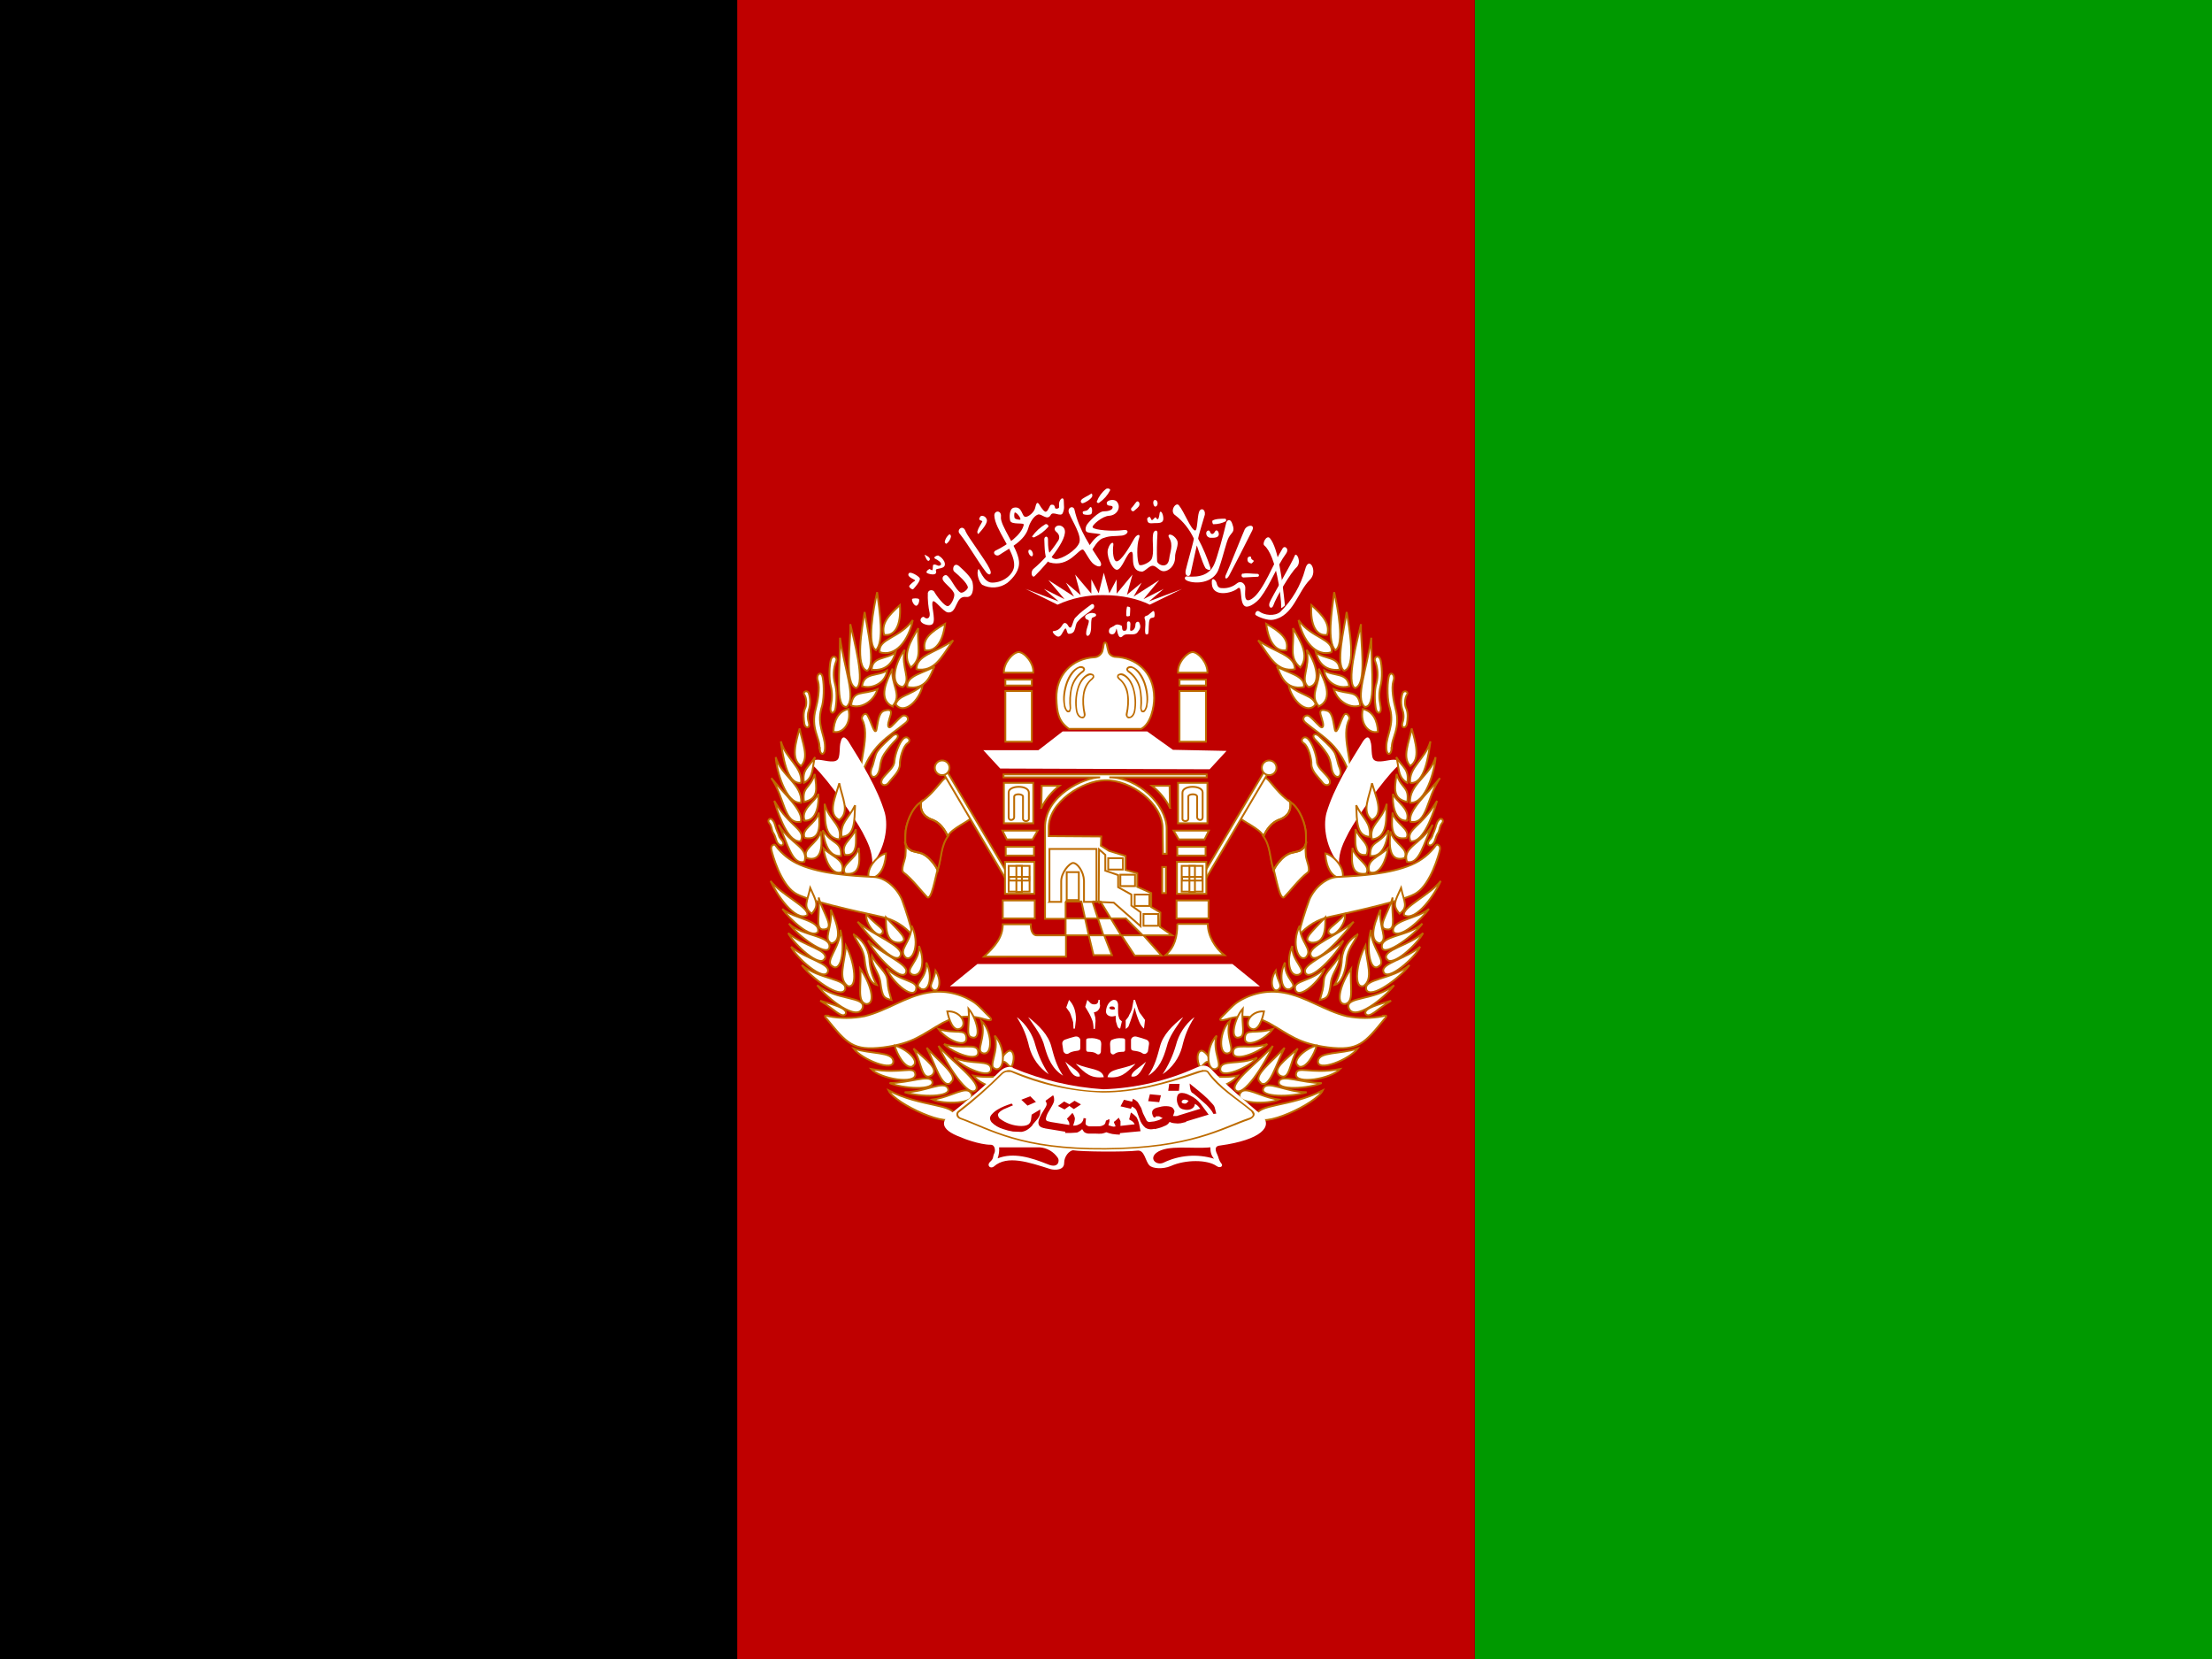 <svg viewBox="0 0 640 480" xmlns="http://www.w3.org/2000/svg" xmlns:xlink="http://www.w3.org/1999/xlink"><defs><path d="M252.8 268.6c1 2.7-8.3 2-11.6.5 5.3 0 10.8-2.4 11.6-.5Z" id="t"/><path d="M225.4 231.1c2.7-.6 2-4.5-.2-9.2 .5 5.1-2.3 8 .2 9.2Zm-1 7.7c-1 3-8.8-4-10-6.8 4 3.4 10.7 4.5 10 6.8Z" id="G"/><path d="M257.5 183.3v0c0 1.1-.9 2-2 2 -1.11 0-2-.9-2-2v0c0-1.11.89-2 2-2 1.1 0 2 .89 2 2Zm15.2-24h7.2v1.6h-7.2Zm0 3.1h7.2v13.8h-7.2Zm-.4-5h8c.2-2.7-2.5-5.6-4-5.6 -1.6.1-4.1 3-4 5.6Z" id="e"/><path d="M239 228.5c1.3-1.3-1.1-1.9-4.1-5.3 -.5 2.3 2.8 6.5 4.2 5.3Zm14 15.2c1.6 1 2.6-2.3.7-5.2 -.5 3.2-2.1 4-.7 5.2Zm-34.2-20.3c-3.3 2-8.6-6-10-9.3 2.9 3.8 10.6 7.2 10 9.3Z" id="C"/><path d="M257 201.9v0c-.4-.95-.94-1.83-1.6-2.6h0c-.64-.8-1.47-1.41-2.4-1.8h-.001c-.93-.28-1.76-.8-2.4-1.5v0c-.39-.43-.66-.95-.8-1.5v0c-.12-.67-.12-1.34 0-2l-.3.3c-2.3 1.6-4 5.9-4 8.7v-.001c-.04.76-.04 1.53 0 2.3 .2.5.3 1 .6 1.3l1.1.8 2.7.7v0c1.01.45 1.9 1.13 2.6 2v0c.72.77 1.33 1.64 1.8 2.6l.2-.8c.8-2.7.7-5.9 2.6-8.5Z" id="b"/><path d="M235.5 213.4c4 0 4.7-5.3 4.7-6.8 -2 .4-5.4 3.7-4.7 6.8Zm34.5 51.9c2.8.6 2.7-6.2-.2-9.1 1.3 4.4-2 8.4.1 9Zm-1.2-.1c.2 3.2-8-.4-10-3 4.8 2.1 9.8.4 10 3Zm-3.5-4.6c.3 3.1-7 .3-9.3-2.1 4.9 1.6 9-.5 9.3 2Zm1.3.4c2.9.7 2.4-6.4-.4-8.8 1.4 4.7-1.8 8.1.4 8.8Zm-3-4.3c2.9.7 1.2-5.4-.9-7.8 .4 4.4-1 7.5 1 7.8Zm-1.5 0c.3 3.2-5.4.8-7.6-2.3 4.8 1.5 7.3-.3 7.6 2.3Zm-1.5-2.5c1.8-1.3-.1-4.8-3.7-4.6 .4 2.1 1.6 5.9 3.7 4.6Zm14 14.7c.1 3.2-8 1.6-10.6-1.8 5.2 1 10.3-.8 10.5 1.8Zm-32.4-5.8c.3 3.2-8.6-.4-10.8-3.4 4.7 1.6 10.5.8 10.8 3.4Zm5.4 1.3c1.9-1.3-1.9-4.7-5-5.5 .4 2.1 3 6.8 5 5.6Zm.6 2.3c.2 2.9-9.5 1.3-12-1.4 8.3 1.5 11.7-1.1 12 1.4Z" id="s"/><path d="M272.3 187.4h8v11h-8Zm.5 17.4h7.7v2.4h-7.7Zm-.2 4.1h8v8.7h-8Zm-.6 10.5h8.7v4.9H272Zm1.1-16.6h7l1.4-2.4h-9.6l1.2 2.4Zm9.4-8.6l.1-6h4.8v0c-2.07 1.6-3.74 3.65-4.9 6Z" id="h"/><path d="M220.6 183c-1.2-1.4-.9-1.8 1-1.9 1.4 0 4.2 1 5.3.1 1-.7.5-3.7 1-5 .2-.9.7-2 2-.2 3.6 5.8 8 12.8 10 19.6 1 3.8 0 9.8-3.4 13.8 0-3.4-1.2-5.7-2.7-8.6 -2-3.7-9.1-14-13.2-17.9Z" id="r"/><path d="M242 166.6c-4.2-2-1.5-7.2 0-10.3 -.6 4.1 2.8 7.2 0 10.2Z" id="p"/><path d="M245.5 234.9c2 1.4 4.1-3.7 1.7-8.6 -.1 4.7-3.8 6.3-1.7 8.6Z" id="w"/><path d="M295.2 157.7c-1.5.7-2.5 2.3-3 4.2l-.001-.001c-.54 1.92-.64 3.93-.3 5.9 .2 1.3 1 2 1.6 2 .3.1.6 0 .8-.3 .2-.3.3-.6.2-1 -.4-1.6-.5-3.4-.3-5.1 .3-1.7 1-3.2 2.2-4.1 .3-.3.5-.5.5-.8v0c.01-.22-.06-.44-.2-.6 -.4-.3-1-.4-1.5-.2Zm.2.5c.4-.2.8-.1 1 0l.1.3 -.3.4v0c-1.36 1.08-2.23 2.67-2.4 4.4 -.3 1.8-.1 3.7.2 5.2 .1.4 0 .6 0 .8l-.5.1c-.3 0-1-.5-1.2-1.7 -.3-1.7-.2-3.9.3-5.7 .5-1.8 1.5-3.3 2.8-3.8Z" id="g"/><path d="M229 212c-1.2-2.4 3-3.7 3.8-6.9 .5 4.6.1 7.6-3.8 7Zm-11.9-29.2c2.3-2.4.3-6.4-.4-10.2 -1 3.6-2.5 8.4.4 10.2Zm0 4.6c-4 .5-5-7.7-5.5-11.3 1.4 4.9 6 7 5.5 11.4Zm.8 0c2.8-1.5 2.2-4.7 3-7 -1.8 2.9-3.6 3.3-3 7Z" id="M"/><path d="M218.1 202.4c-1.2-2.5 3-3.7 3.8-6.9 .5 4.6.1 7.6-3.8 6.9Zm-7.1-3.6c2.5 5.1 3.6 11 7 10.1 1.3-4-3.8-4.8-7-10.1Z" id="Q"/><path d="M247 156c-2.6-3.2 0-7.3 2-10.7 -.4 5.1 1.3 8-2 10.7Zm-1 5.3c-.4-3.2 5-3.9 7.4-5.6 -.9 1.8-2 6.7-7.5 5.6Z" id="n"/><path d="M289 263.3c1 1.8 2 4.5 4 4 0-1.3-2.1-2.3-4-4Zm3 .6c3.7 1.6 7 1.2 7.5 3.6 -3.6.4-5-1-7.6-3.6Zm-16.1-12.7l0 0c2.48 1.93 4.24 4.64 5 7.7v0c.8 2.76 2.01 5.39 3.6 7.8v0c-2.61-1.75-4.49-4.38-5.3-7.4 -.7-3-1.6-5.3-3.3-8Zm3.1 0c2.8 2.2 5.4 4.8 6.2 7.9 .8 2.9 1.3 5.1 3.2 8 -3-1.9-4.1-4.7-5-7.8 -.7-3-2.5-5.2-4.4-8Zm9.2 7.3h-.001c-.09-.52.21-1.02.7-1.2v0c.85-.31 1.72-.57 2.6-.8 1-.3 1.6.4 1.6.9v2c0 .7-.2.8-.7.9 -.7.1-1.7.2-2.4.7 -.6.4-1.2.1-1.5-.5l-.3-2Zm10.6 0c0-.6-.2-1.1-.6-1.2v0c-.76-.32-1.58-.46-2.4-.4 -1 0-1.1.2-1.1.6v2.1c0 .8 0 .8.4 1 .7 0 1.8 0 2.5.6 .5.3 1 0 1.1-.6l.1-2.1Z" id="S"/><path d="M255.6 184.5l1-.6 17.7 29.9 -1 .6 -17.7-30Z" id="d"/><path d="M229.1 243.6c-1.1 3-9.3-3.2-11.8-6.6 4.9 4 12.4 3.6 11.8 6.6Z" id="H"/><path d="M273.6 196.7c0 1.3 1.5.8 1.5.1v-5.6c0-1 2.4-.8 2.4-.1v6c0 1 1.7.9 1.6 0v-7c0-2.2-5.5-2.1-5.5-.1v6.7Zm0 13.3h5.7v7h-5.7Z" id="i"/><path d="M245.7 239c-1.2 3-8.7-5-10.4-8.7 3.7 3.7 11.2 6.5 10.4 8.6Z" id="A"/><path d="M223.5 235.3c-1.3 2.5-8.2-3.8-9.9-7 4.3 3.6 11 4.5 10 7ZM220 223c2.1-2.3 1.2-3.4-.4-7 -.8 3.7-2.1 5.2.4 7Zm2.9 4.3c4 .2 0-4.6-1-8.7 .4 4.6-1 8.3 1 8.7Z" id="F"/><path d="M217 198c-4.6.8-4.3-6.6-8-11.9 3.2 4 9 9 8 11.9Zm1-.3c3.6.2 4-5.1 3.8-7.3 -.9 2.2-5 4.2-3.7 7.4Z" id="O"/><path d="M257.3 186.5c-1.2-2-2.7 2.8-7.8 6.3 -2.3 1.6-4 5.9-4 8.7 0 2 .2 3.9 0 5.8 -.1 1.1-1.4 3.8-.5 4.5 2.2 1.6 5.1 5.4 6.4 6.7 1.2 1 2.2-5.3 3-8 1-3 .6-6.7 3.2-9.4 1.8-2 6.4-3.8 6-4.6l-6.3-10Z" id="a"/><path d="M229.5 166.7c-3.2.3-1.8-9.6-1.8-18.8 1.2 8.6 4.5 16.5 1.8 18.8Z" id="l"/><path d="M249.5 243.4c2.6 1.3 3.5-3.6 1.7-7.1 .2 4.5-3.7 5.9-1.7 7Z" id="y"/><path d="M224.8 232.2c-.6 2.8-9-3.5-11-6.5 3.6 3.5 11.6 3.2 11 6.5Z" id="E"/><path d="M228 207.3c-3 .3-4.4-2.6-5-7 2.7 4.1 5.1 2.8 5 7Zm1-.3c3.7.5 3-3.8 3-7 -1.2 3-4.2 4-3 7Z" id="K"/><path d="M218.7 208c-1.5-2.8 2.7-3.7 3.8-7.4 .5 4.8 0 8.3-3.8 7.3Zm7.2-34.5c2.4.6 5-2.1 4.1-6.2 -2.8.6-4 3.2-4.1 6.2Zm-7.9-2.1c.2 1.2 1.7 1.3 1.2-.4v0c-.38-1.11-.38-2.3 0-3.4l0-.001c.48-1.5.48-3.11-.001-4.6 -.4-1-1.8-.4-1.2.4 .6.9.7 2.8.2 3.7 -.6 1.3-.4 3-.2 4.3Zm22.9 16c-1 1.3-2.9.4-1.4-1.5 1.2-1.5 3-2.8 3-4.4 .2-2 1.3-5 2.4-6.1 1.1-1.1 2.4.4 1.2 1.2 -1.3.8-2.2 4.4-2.1 5.8 -.1 2-2 3.5-3.1 5Zm-3-2.3c-1 1.4-2.4.5-1.6-1.7 .7-1.5.8-3.5 1.6-4.6 1.2-1.7 3-3.1 4.1-4.2 1.2-1 2 0 1 1h0c-1.23 1.22-2.34 2.56-3.3 4 -1.4 2.2-.8 4-1.8 5.5Zm-15.7-7.2c-.1 2 1.5 2.4 1.4-.4 0-3-2.2-5.8-1-10.3 .8-2.2.8-6.3.4-8.4 -.4-2.2-2-.8-1.3.9 .6 2-.1 5.6-.6 7.5 -1.5 5.4 1.2 8 1 10.7Zm4.3-11c-.2 1.9-1.8 2-1.3-.5 .4-2 .4-3.6 0-5.3 -.6-2.1-.4-5.7 0-7.2 .5-1.6 2-.7 1.4.5h0c-.7 1.89-.81 3.94-.3 5.9 .6 2 .5 4.8.2 6.7ZM210.9 204c.8.9 2 .3 1-1 -1-1-.7-1.2-1.3-2.4 -.6-1.4-.5-2.1-1.2-3 -.7-1-1.6 0-1 .7 .8 1 .6 1.6 1 2.5 1 1.5.7 2.3 1.5 3.2Zm20.4 24.6v0c2.48 1.37 4.12 3.87 4.4 6.7v0c.1 2.49.78 4.92 2 7.1 -2-.5-3-3.7-3.3-6.8 -.3-3.2-2-4.5-3-7Zm5.1 5.9c1.7 3.1 4 4.3 4.2 6.6 .2 2.7.4 2.8 1.1 5.4 -2-.5-2.5-.7-3-4.7 -.3-2.8-2.6-4.7-2.3-7.3Z" id="R"/><path d="M223.2 205.2c.3 2.8 2.1 7.6 5 6.5 1.1-3.4-2.6-4.1-5-6.5Z" id="L"/><path d="M247.4 239.6c2.7.8 3.5-4 1.8-7.8 .3 4.1-4.3 6.6-1.8 7.8Z" id="x"/><path d="M221.7 228c-1.9 2-7.7-3.5-9.7-6.3 3 2.7 10.5 3 9.7 6.3Z" id="D"/><path d="M229.8 242.7c2.8.8 2-6.3-.5-11 -.3 4.7-2.3 9 .5 11Zm5 4.9c3 .1 1-6.1-1.6-9.6 .4 4.5-1 9 1.6 9.6Zm-5.5 2.6c-1 1.6-3.2-1.3-7-3.5 3.4 1 7.4 2 7 3.5Zm-1.8-52.7c3-2.2.7-6.2 0-10 -1 3.6-3.4 8.4 0 10Zm0 5.3c-4.5-.5-3.8-6.1-4-9.7 1.4 4.9 5 5.7 4 9.8Zm.6-.7c3.7-.2 3.5-4.4 3.7-8.6 -1.9 3.9-4 4.5-3.7 8.6Z" id="J"/><path d="M249.8 192.4c-.5 3.3 1.4 4.5 3.2 5.1 1.8.7 3.3 2.6 4 4.4m-11.7 1.5c.8 3 2.8 2.6 4.6 3.2 1.8.7 3.7 3 4.5 4.8" id="c"/><path d="M217 192.8c-4.1.3-6.6-8.8-6.8-12.4 1.3 4.9 7.4 7.5 6.9 12.4Zm.9-.2c4-.9 3.5-3.5 2.9-7.6 -1.3 4.2-3.5 3.3-2.9 7.6Z" id="N"/><path d="M209.8 192.3c1.7 5.7 4.2 11.4 7.2 11 1.5-3.3-2.9-3.7-7.2-11Z" id="P"/><path d="M277.2 213h2v1h-2Zm-3.5 0h2v1h-2Zm2-3h1.5v3h-1.5Zm0 4h1.5v3.1h-1.5ZM244 139c.4 5.5-1.4 8.6-4.3 8.1 -.8-3 1-5.1 4.3-8.1Zm-6.5 12.3c-2.6-1.3-.7-11.5.3-15.8 .7 5.5 2 13.3-.3 15.8Z" id="j"/><path d="M242.8 166c2.2 3 6.5-.8 7.4-5.2 -3.7 3.1-6.5 2.6-7.4 5.3Zm-9.6 20.3c-.4-4.3 2.8-12 .5-16.2 -.3-.6.7-2.1 1.4-1.2 1 1.5 2 5.7 2.5 4.1 .4-1.7.5-4.6 2-5.2 1-.3 2.3-.6 1.9 1 -.4 1.4-1.2 3.4-.3 3.5 .5 0 2-2 3.3-3 1-.8 2.6.6 1 1.8 -4.8 4-9.5 5.9-12.3 15.2Zm-8.7 64.5c-.6 0-1.3-.3-.6.6 5.7 7 7.3 9 15.6 8 8.3-1.1 10.3-3.4 16.2-6.7v-.001c3.45-1.82 7.48-2.18 11.2-1 1.6.5 2.6.5 1.4-.7 -1.2-1.1-2.5-2.7-4-3.8v0c-3.74-2.5-8.28-3.47-12.7-2.7 -6 1-11.1 4.9-17.2 6.4v0c-3.27.65-6.64.65-9.9 0Zm47.8 12.5c1 .2 1.7 2.2 2.3.9 .8-2.3.2-4-.8-3.9 -1.2.3-3.1 3-1.5 3Z" id="q"/><path d="M233.9 248.5c-1.3 4.3-9.9-2.6-12.4-6 5.4 4.2 13 3 12.4 6Zm-8-11c2.3 1.1 3.2-5.4 1.9-10.1 0 5-4.7 8.8-2 10Z" id="I"/><path d="M257.1 270.6c1 2.4-7.6 2.4-11.8 1 5.6 0 10.8-3.4 11.8-1Zm6.3 1.3c1.6 2.9-7.6 3.1-10.5 1.7 5.2-.7 9.2-4 10.5-1.7Zm-10.7-4.9c-2.9 1.8-2.7-3.6-5-7.3 3.6 3.3 7 5.6 5 7.3Z" id="u"/><path d="M244.2 234.3c-1.2 3.5-9.3-5.8-11.7-9.1 4 3.6 12.6 6.6 11.7 9.1Zm-.3-3.4c3-.6-.1-3-3.7-6.9 -.1 4.1.5 7 3.7 6.9Z" id="B"/><path d="M244.8 161.3c-3.7-.4-2.2-6.7.5-10.1 -1.1 4.8 2 8.1-.5 10.1Z" id="o"/><path d="M238.4 151.8c4.4 1.5 8-3.2 9.1-8.7 -3.6 5-9.5 5-9 8.7Zm-3.3 5.1c-3.4-.9-1.4-11.7-.7-16 .7 4.5 3.1 14.5.7 16Zm1.2-.3c.2-3.7 3.9-2.7 6.5-4.7 -.5 2-2 5.2-6.5 4.7Zm-4.2 5c-3.4-1-1.4-12.6-1.6-17.4 1 4.2 4.2 16.3 1.6 17.4Zm1.6-.5c2.8.9 6.5-1 6.8-4.3 -2.5 1.7-6.3.4-6.8 4.3Z" id="k"/><path d="M257.9 269c-2.4 2.1-4.4-5.3-6.6-9.5 3.6 4 8.8 7.7 6.6 9.4Zm6.8 2c-2 2.4-8-7-10.2-12 3.3 3.9 11.8 10 10.2 12Zm-5.8 7.2c-1 3.6-16.2-3.4-18-7.1 8.8 4.6 18.2 3.6 18 7Zm-48.7-73.8c-.4-.5-1.4 0-1.2 1.1 .3 1.5 2.5 9.2 6.3 11.8 2.7 2 17 5.1 23.4 6.5 3.6.7 6.5 2.5 8.9 5.3v0c-.83-3.32-1.83-6.6-3-9.8 -1.2-3-4.4-6.2-7.8-6.3 -6.1-.3-14.1-.8-20-3.3v0c-2.68-1.13-4.99-2.96-6.7-5.3Z" id="v"/><path d="M230.7 166.3c2.2 1 6.1-.7 7.2-4.4 -4 1.7-6.6 0-7.2 4.4Zm25.6-22.2c-.6 4.9-2.6 7.7-5.5 7.2 -.8-3 1.6-5 5.5-7.2Zm-7.8 12.4c4.9.7 6.6-3 10-7.9 -4.7 3.4-10.2 4-10 8Z" id="m"/><path d="M248.4 243.7c-1 3-7-2.7-8-5.8 3.7 3.7 8.7 3.2 8 5.7Z" id="z"/><path d="M292.6 155.8c-1.5.6-2.7 2.3-3.4 4.3 -.7 2-1 4.3-.6 6.1 0 .7.3 1.1.5 1.5 .2.3.4.5.6.5 .3 0 .6 0 .7-.3l.2-.8c-.1-2-.1-3.8.3-5.4h-.001c.44-1.78 1.5-3.34 3-4.4 .3-.2.4-.5.5-.7h0c-.01-.27-.12-.52-.3-.7 -.4-.3-1-.4-1.5-.1Zm.2.4c.4-.2.8 0 1 .1l.1.2c0 .1 0 .2-.3.4v0c-1.54 1.12-2.64 2.75-3.1 4.6h0c-.42 1.83-.52 3.72-.3 5.6v0c0 .21-.08.42-.2.6 0 0 0 .1-.2 0 0 0-.2 0-.4-.3v-.001c-.2-.38-.34-.79-.4-1.2 -.3-1.8 0-4 .7-6 .7-1.8 1.8-3.4 3-4Z" id="f"/></defs><g fill-rule="evenodd"><path d="M0 0h640v480H0Z"/><path fill="#090" d="M426.7 0H640v480H426.7Z"/><path fill="#BF0000" d="M213.3 0h213.4v480H213.3Z"/></g><g transform="translate(1 27.3) scale(1.063)"><path fill="#FFF" fill-rule="evenodd" stroke="#BD6B00" stroke-width=".5" d="M319.5 225.8h8.3c0 3.2 2 6.6 4.5 8.5h-16c2.5-2.2 3.2-5 3.2-8.5Z"/><g fill="#FFF" fill-rule="evenodd"><path d="M266.7 178.5l4.6 5 57 .2 4.6-5 -14.6-.3 -7-5h-23l-6.6 5.1h-15Z"/><path fill="#FFF" fill-rule="evenodd" stroke="#BD6B00" stroke-width=".5" d="M290 172.7h19.7c2.6-1.4 3.5-5.9 3.5-8.4 0-7.4-5.3-11-10.5-11.2 -.8 0-1.7-.6-1.9-1.3 -.5-1.6-.4-2.7-1-2.6 -.4 0-.3 1-.7 2.4 -.3.8-1.1 1.5-2 1.6 -6.4.3-10.6 5-10.5 11.1 .1 4 .6 6.4 3.4 8.4Z"/><path d="M257.7 242.8H342l-7.5-6.1h-69.4l-7.5 6.1Z"/><g stroke-width=".5" fill-rule="evenodd" stroke="#BD6B00" fill="#FFF"><path d="M296.4 219.7l1.5 4.6h3.5l-2.8-4.6h-2.2Zm-2 4.6l1 4.6h4l-1.5-4.6h-3.5Zm7 0l2.8 4.6h5.9l-4.6-4.6h-4.1Zm-34.5 10.4c3.1-2.9 5.1-5.3 5.1-8.8h7.6c0 2 .7 3.1 1.8 3h7.7v-4.5h-5.6v-24.7c-.2-8.8 10.6-13.8 15-13.8h-26.3v-.8h55.3v.8H301c7.9 0 15.5 7.5 15.6 13.8v7h-1l-.1-6.9c0-6.9-8.7-13.3-15.7-13.1 -6 .1-15.4 5.9-15.3 13v2.2l14.3.1 -.1 2.5 2.2 1.4 4.5 1.4v3.8l3.2.9v3.7l3.8 1.7v3.8l2.5 1.5 -.1 3.9 3.3 2.3h-7.8l4.9 5.5h-7.3l-3.6-5.5h-4.7l2.1 5.4h-5l-1.3-5.4h-6.2v5.8H267Zm22.2-15v4.6h5.3l-1-4.6H289Z"/><g fill="none"><path d="M289.4 211.7h3.3v7.6h-3.3Z"/><path d="M284.7 219.8h3.2v-5.6c0-2.4 2.2-4.9 3.2-5 1.2 0 2.9 2.3 3 4.8v5.8h3.4v-14.4h-12.8v14.4Zm25.6 3.3h4v3.2h-4Zm-2.4-5.3h4v3.1h-4Zm-3.9-5.4h4v3.1h-4Zm-3.3-4.5h4v3.1h-4Z"/><path d="M298 219.8l4.2.2 7.3 6.4v-3.8l-2.5-1.8v-3l-3.6-2v-3.3l-3.5-1.2V207l-1.7-1.5 -.1 14.4Z"/></g><path d="M315.4 210.3h1v7.1h-1Z"/><use xlink:href="#a"/><use fill="#BF0000" xlink:href="#b"/><use fill="none" xlink:href="#c"/><use xlink:href="#d"/><use xlink:href="#e"/></g><g fill="#BD6B00"><use xlink:href="#f"/><use xlink:href="#g"/></g><g stroke-width=".5" fill-rule="evenodd" stroke="#BD6B00" fill="#FFF"><use xlink:href="#h"/><use fill="none" xlink:href="#i"/><use xlink:href="#j"/><use xlink:href="#k"/><use xlink:href="#l"/><use xlink:href="#m"/><use xlink:href="#n"/><use xlink:href="#o"/><use xlink:href="#p"/><use xlink:href="#q"/></g><use xlink:href="#r"/><g stroke-width=".5" fill-rule="evenodd" stroke="#BD6B00" fill="#FFF"><use xlink:href="#s"/><use xlink:href="#t"/><use xlink:href="#u"/><use xlink:href="#v"/><use xlink:href="#w"/><use xlink:href="#x"/><use xlink:href="#y"/><use xlink:href="#z"/><use xlink:href="#A"/><use xlink:href="#B"/><use xlink:href="#C"/><use xlink:href="#D"/><use xlink:href="#E"/><use xlink:href="#F"/><use xlink:href="#G"/><use xlink:href="#H"/><use xlink:href="#I"/><use xlink:href="#J"/><use xlink:href="#K"/><use xlink:href="#L"/><use xlink:href="#M"/><use xlink:href="#N"/><use xlink:href="#O"/><use xlink:href="#P"/><use xlink:href="#Q"/><use xlink:href="#R"/></g><use xlink:href="#S"/></g><g transform="matrix(-1 0 0 1 600 0)"><g stroke-width=".5" fill-rule="evenodd" stroke="#BD6B00" fill="#FFF"><use xlink:href="#a"/><use fill="#BF0000" xlink:href="#b"/><use fill="none" xlink:href="#c"/><use xlink:href="#d"/><use xlink:href="#e"/></g><g fill="#BD6B00" fill-rule="evenodd"><use xlink:href="#f"/><use xlink:href="#g"/><g stroke-width=".5" fill-rule="evenodd" stroke="#BD6B00" fill="#FFF"><use xlink:href="#h"/><use fill="none" xlink:href="#i"/><use xlink:href="#j"/><use xlink:href="#k"/><use xlink:href="#l"/><use xlink:href="#m"/><use xlink:href="#n"/><use xlink:href="#o"/><use xlink:href="#p"/><use xlink:href="#q"/></g><g fill="#FFF"><use xlink:href="#r"/><g stroke-width=".5" fill-rule="evenodd" stroke="#BD6B00" fill="#FFF"><use xlink:href="#s"/><use xlink:href="#t"/><use xlink:href="#u"/><use xlink:href="#v"/><use xlink:href="#w"/><use xlink:href="#x"/><use xlink:href="#y"/><use xlink:href="#z"/><use xlink:href="#A"/><use xlink:href="#B"/><use xlink:href="#C"/><use xlink:href="#D"/><use xlink:href="#E"/><use xlink:href="#F"/><use xlink:href="#G"/><use xlink:href="#H"/><use xlink:href="#I"/><use xlink:href="#J"/><use xlink:href="#K"/><use xlink:href="#L"/><use xlink:href="#M"/><use xlink:href="#N"/><use xlink:href="#O"/><use xlink:href="#P"/><use xlink:href="#Q"/><use xlink:href="#R"/></g><use xlink:href="#S"/></g></g></g><g fill="#FFF" fill-rule="evenodd"><path d="M328.5 286.6c0 1.2.2 2.2 1 3.1v0c-4.58-1.39-9.51-.99-13.8 1.1 -1.8.8-4-1-1.9-2.7 3-2.3 9.7-1 14.7-1.5Zm-57.5 0v0c.08 1.01-.05 2.04-.4 3 4.4-1.7 9.1-.2 13.6 1.6 3 1.3 3.3-1 2.8-1.7v0c-1.13-1.7-2.98-2.77-5-2.9h-11Zm3.8-21.7c-1.3-.5-2.7 0-4 1.4 -4.3 4.2-9.4 8.3-13.5 11.6 -1.5 1.3-3 3.7 3.4 6 .3.2 5 2 8 2 1.3 0 1.3 1.8 1 2.3 -.5 1-.1 1.4-1.1 2.3 -1.1 1 0 2.1 1 1.3 3.6-3.2 9.6-1.1 15.3.7 1.4.4 3.8.3 3.8-1.6 0-2 1.5-3.4 2.4-3.5 2.4.4 14 .5 17.5.1 2-.3 2.2 2.9 3.3 4 .8.9 3.7 1.1 5.8.2 4-1.8 10-1.8 12.5 0 1 .7 1.9 0 1.3-.7 -.8-1-.7-1.6-1.1-2.4 -1-2-.2-2.4.8-2.5 11-1.5 14.6-5.2 11.2-8.3 -4.4-3.8-9.2-7.7-13.4-12.2 -1.2-1.2-2-1.7-4.3-.7v0c-7.97 3.61-16.57 5.61-25.3 5.9v0c-8.47-.55-16.79-2.51-24.6-5.8Z"/><path fill="#BD6B00" d="M326.6 265.5l-1.6.4c-9 3.2-17.2 5.4-25.7 5.4 -8.3 0-17-2.4-24.9-5.6v0c-.49-.17-1.02-.17-1.5 0 -.5.1-1 .4-1.3.7v0c-3.7 3.69-7.64 7.13-11.8 10.3 -.7.5-.6 1.8.5 2.2 8.3 3 16.4 8.5 39.6 8.3 23.5-.2 31.8-5.6 39.2-8.1 .5-.2 1-.5 1.3-1v0c.14-.25.18-.54.1-.8v0c-.13-.32-.34-.59-.6-.8 -4.3-3.5-8.8-6.3-11.8-10.4 -.3-.5-.9-.6-1.5-.5Zm0 .5c.5 0 1 0 1.1.3 3 4.3 7.7 7 11.9 10.5l.4.7v0c.05.12.05.27 0 .4 -.1.3-.6.6-1 .7 -7.6 2.6-15.7 8-39 8.2 -23.2.2-31.2-5.3-39.5-8.3 -.8-.4-.7-1.2-.4-1.4 4.2-3.2 8.2-6.8 11.8-10.4v0c.3-.3.68-.5 1.1-.6h1.2 0c7.9 3.43 16.38 5.33 25 5.6 8.7 0 17-2.2 26-5.3v0c.48-.2.98-.33 1.5-.4Z"/><path d="M269.7 114.6c0-1.4 2-1.5 1.8.4 -.3 2.3 4.5 8.3 4.9 12 .3 2.5-1.5 4.6-3.2 6h-.001c-2 1.41-4.62 1.6-6.8.5 -.9-.8-1.7-3.3-1-4.3 .2-.3 1.3 3.7 3.7 3.7 3.3 0 6-2.5 6-4.7 .2-3.8-5.3-9.8-5.4-13.6Zm9.5 9.4c.6-.4 1.4 1.3.8 1.7 -.5.3-1.5-1.3-.8-1.8Zm1.5-3.5c-.3.2-.8 0-.7-.2v0c.96-1.34 2.18-2.46 3.6-3.3 .4-.2 1 .4.8.7v0c-1.03 1.18-2.29 2.14-3.7 2.8Zm12.6-10c.3-.6 2.1-1.3 2.6-1.7 .4-.5.6.4.4.7 -.3.7-1.9 1.7-2.6 1.8 -.3 0-.6-.4-.4-.7Zm4.3.3v-.001c.52-1.33 1.38-2.51 2.5-3.4 .5-.3 1.3 0 1.1.4v0c-.68 1.32-1.68 2.45-2.9 3.3 -.3.3-.8 0-.7-.3Zm-3.7 2.7c-.3.2-.1.7.1.8 .6.2 1.5.2 2 0 .6-.4.3-2.9-.5-1.6 -.6.8-1 .6-1.6.8Zm-7.3 5.6c-1.3-1 .4-2.4 1.7-1.4 2.7 2-4 9.8-7.6 13.4 -.7.7-1.3-1-.4-1.9v0c2.6-2.19 4.86-4.75 6.7-7.6 .4-.5.7-1.6-.4-2.5Zm15.3-6.6c.1-1-1.6 0-1.6-1.3 0-.7 1.9-1.2 2.7-.4 1.3 1.4.3 3.7-2 3.9 -1.8 0-5 2.7-4.5 3.2 .5.7 5.4 1.1 8.3.7 1.8-.3 1.4 1.3-.4 1.5 -1.8.2-3.2 0-4.8.6 -2 .5-2.8 3-3.9 4 -.2.2-.8-.8-.6-1.2 .8-1.2 2-3 3.4-3.6 .8-.3-2.4-.4-3.4-.7 -.8-.2-.6-1.3-.3-1.9 .4-.8 3.4-3.9 4.7-3.8 1.1 0 2.3-.3 2.4-1Zm5 .2c.6-.5 1-1.3 1.5-1.8 .3-.3.9 0 .8.8 -.1.7-1 1.2-1.5 1.7 -.5.3-1-.4-.7-.7Zm6.5-2.3c.9 0 1 1.6.2 1.8 -.6.2-1-1.7-.2-1.8Zm-2.1 5c0 1.5.7 1.4 2 1.3 1.3 0 2.4 0 2.4-1.2 0-1.3-.7-2.5-1-1.6 -.1.8-.3 2.2-.8 1.6 -.4-.5-.2-.6-1 .2 -.5.5-.5-.2-.8-.6 -.2-.3-.8.2-.8.4Zm-9.2 7.2c-.3 1.9 0 4.5.9 4.5 1.2 0 3.6-4 4.8-6.2 .7-1.2 1.8-1.4 1.3-.1 -.7 1.9-.6 6 0 7.2 .4.6 3-.6 3.4-1.5 .8-1.7.1-4.8.4-6.7 .1-1.2 1.3-1.5 1.2-.3v0c-.16 2.49-.2 4.99-.1 7.5 0 1 2.9 2.4 3.3-.6 .2-1.8 1.2-3.7 0-5.7 -.8-1.3 1.1-1.2 2.1.6 .7 1.2-.6 3.2-.5 4.7 0 2.4-1.8 3.8-3.1 3.8 -1.2 0-2-1.5-3-1.5s-2.2 1.7-3 1.6c-3.6-.2-1.7-5.3-2.8-5.4 -1.2 0-2.5 5-4 4.9 -1.4-.2-3-4.2-2.3-5.8 .5-1.6 1.5-2 1.4-1Zm16.9-8c-1.7-1 0-3.7.9-2.8 1.6 2 3.2 6.5 4.4 6.9 .7.2.6-3.4 1.1-5 .4-1.3 1.8-.9 1.6.7 -.1.5-2 6.4-1.8 6.6v0c1.33 2.49 2.43 5.1 3.3 7.8 .3 1.2-1.1.4-1.3.2 -.9-1.4-2.4-6.5-2.4-6.2l-1.7 7.7c-.2 1-1.7.8-1.3-1 .3-1.4 2.3-8.3 2.2-8.6v0c-1.15-2.47-2.86-4.63-5-6.3Z"/><path d="M322 131.2c-.4 0-1.2 1 1.2 1.5 3.1.6 6.6-.5 7.6-3.6 1.3-3.7 2-7.2 2.7-8.5 .8-1.5 1.8-1.4 1-3.6 -.5-1.7-1.5-1.2-1.7-.3 -.5 2.3-2.6 10-3.3 11.3 -1.2 2.6-3.7 3.6-7.5 3.2Z"/><path d="M328.4 119c-.4-.7-1.2 0-1 .7v-.001c.09.58.6 1 1.2 1 .7 0 2.2.1 2.2-1 0-.8-.7-1.5-1.1-.6 -.5.8-1 .7-1.3 0Zm.7-3c-.2.2 0 1.1.3 1v0c1.14 0 2.28-.27 3.3-.8 .2-.2.1-.7-.2-.7 -1 0-2.6 0-3.4.5Zm8.8 2.3c.8-1.2 2.8-1.3 2 .4l0 0c-2.06 4.12-4.16 8.22-6.3 12.3 -.8 1.4-1.4.7-.8-.4 .7-1.4 4.9-12 5.1-12.3Z"/><path d="M330.2 133c-.2-.8-1.5-2-1.3.2 .2 3.8 5.5 2.6 7 1.3s.3 4.3 2.2 4.9c1 .3 3-1.1 4-2.4 2.7-3.5 4.5-8.6 7-12 1-1.4-.5-2.4-1-1.3 -2.4 3.8-5.2 11.6-8.3 13.6 -2.5 1.6-1.7-2-1.8-3.2 -.1-.8-1.1-2-2.4-.9v0c-1.05.83-2.37 1.26-3.7 1.2 -.7 0-1.4 0-1.7-1.4Z"/><path d="M339.6 126c0-.3-1.1-.4-1 .7 0 .8 1 1 1.1 1 1.5-1.2-.3-.6-.1-1.8Zm-2.3 4.4c-.3 0-.6 1 .2 1.1l3.9-.2c.4 0 .6-.9-.4-.8 -1.2 0-2.7-.3-3.7 0Zm-62-16.6c.5 0 1.6 1.4 1.5 1.9 0 .2-1.2 0-1.5-.3 -.3-.3-.2-1.6 0-1.6Zm-5.3 10.4c-1 .6.2 1.7 1 1.2 2.8-1.9 7-3.8 8-7.5 .3-1.2 1.4-3.1 2.5-3.5 1-.5 2.6 1.9 3.6 0 .6-1 2.7.7 3.2-.4 .6-1.3.3-2 .3-3.4 0-.8-.7-1-1.2.3 -.2.6 0 1.2-.1 1.6 -.2.2-.6.4-1 .2 -.2-.2 0-.7-.6-1 -.2 0-.6-.1-.8.2 -.7 1.3-1 2.5-2.1 1 -.9-1-1.4-3.1-2-.3 -.2 1-1.7 2.4-2.6 2.4 -1.1 0-.8-3-3.2-2.5 -1.3.3-1.2 2.7-1 3.5 .3 1.3 4 .4 3.7 1.2 -.6 2.7-4.4 5.4-7.7 7Zm-22.7 13.2c-.1.5.5 1.7 1.1 1.8 .6 0 1-1.3.8-1.8 -.2-.3-1.8-.3-1.9 0Zm3.3 4.9c-.4-.4-1.6.7-.6 1.5 .5.5 2.5 1.1 3 .2 .8-1.2-.7-5.5 0-6 .5-.5 2.8 2.8 4 3 2.7.4 2-4.6 5-4.2 1.9.2 2.1-2.2 1.8-3.8 -.2-1.5-2.6-3.6-3.7-4.6 -1.4-1.2-2.1 1-1.2 1.6 1.2 1 3.3 2.9 3.6 4.1 .1.6-1.4 1.8-2 1.5 -1.4-.8-2.6-4-3.8-4.7 -.4-.2-1.4.3-1 1.3 .6 1.1 3 2.7 3.1 3.9 .1 1-1 3.2-1.8 3.2 -.9 0-3-2.7-3.7-4 -.4-.5-1.5-.5-1.7.4h-.001c-.07 1.84.1 3.69.5 5.5 .2 1.6-.9 1.7-1.5 1.1Zm-4-8.6c-.4.4.8 1.2 1 1 .4-.4 2.1-2.3 1.8-3 -.3-.6-2.6-2-3-1.3 -.7 1.1 2.2 1.7 1.7 2v0c-.56.35-1.07.79-1.5 1.3Zm4.1-8.4s.8 2.5 1.4 1.4c.4-.7-1.4-1.4-1.4-1.4Zm1.2 4c-.2 0-1 .7-.5 1 .8.4 2.9.8 2.4-.7 -.3-.9 3.2 0 2.3-2.4v0c-.37-.75-.96-1.34-1.7-1.7 -.4 0-1.5.5-.8.9 .5.2 2 1.1 1.5 1.7 -.7.6-1.1-.3-1.9-.1 -.4 0-.1 1.2-.4 1.5 0 .2-.7-.4-.9-.3Zm5.5-9.5v-.001c-.62.5-1.05 1.21-1.2 2 0 .2.3.6.5.5v-.001c.61-.47 1.04-1.15 1.2-1.9 0-.3-.2-.8-.5-.6Zm2.8-.3c-.8-1 1-2.6 1.7-.5 .5 1.3 5.5 7.9 6.5 10.1 .8 1.5 0 2.1-.9 1 -2.5-3.2-4.6-7.2-7.3-10.6Zm5.2.1c.9-1 2.7-3 2.2-4 -.4-1-1.5-1-1.7-.7 -1 1.3.8 1 .5 1.4 -.5 1-1 1.6-1.3 2.6 -.1.3.1.9.3.7Zm77.8 3.2c-.7-.5.6-3 1.5-2 2.3 2.7 3.4 11.6 4.1 18.3 0 0-1 .9-1 .7 0-3.5-1.5-14.4-4.6-17Zm-53.1-8.6c-.8-1.8 1.1-2.4 1.4-1.2 1.3 5.8 4.5 10.2 7 14.1 .7 1.2 0 2-1.7.8 -1.2-.8-2.5-3.9-3-4 -1.2-.2-3.8 5-9.1 3.5 -1.4-.4-1.3-4.5-1.4-6.3 0-.9 1-1 1 0 0 1.7 0 5.2 2.1 5.4 1.8 0 5.6-2.4 6.4-4.4 .8-2-1.9-5.9-2.7-8Z"/><path d="M344.6 138.4c.4-1.2 6.1-10.8 6.9-12.9 .4-1 2 1.8.4 3.3 -1.4 1.2-5.5 8-6.3 10.4 -.4 1-1.4.5-1-.8Z"/><path d="M354.3 129.3c1-4 3.6.6 1.3 2.8 -3.4 3.4-4.5 9.9-10 10.9 -1.4.3-4-.7-4.8-1.3 -.3-.2.2-1.6 1.1-.9 1.3 1 4.1 1.3 5.6.1v0c3.26-3.19 5.61-7.2 6.8-11.6Zm-57 12.7c-.3.3-1 .3-1.1.7 -.3 1.4 0 2.2-.3 3.6s-1.3 1.4-1.2.3c0-1.4 1.3-3.5.4-3.6 -.6-.1-1-.9-.4-1.3 1.1-.7 1.7-.6 2.4-.4 .3.1.4.5.2.7Z"/><path d="M296.5 140c-1.4 1.4-2.8 1.9-4.1 3.5 -.6.6-.5 1.5-.9 2.4 -.3.9-1.4 1-1.7.9 -.5-.4-.4-2-1-1.2 -.6.9-.9 2-1.7 2 -.7 0-2-1.5-1.3-1.5 2.3-.3 2.2-2 3-2.2 1-.1 1 1.5 1.7 1.2 .4-.2.7-2.1 1.2-2.6 1.5-1.6 2.7-2.4 4.3-3.6 .7-.6 1.3.5.5 1.2Zm5.3 5c-1.2.2-1 1.7-.6 1.8 .5.3 1.4.4 1.7-1.3 .2-.7.3 3.5 1.8 1.9 1-1 3.1.2 4-1 .7-.9 1-1.5.4-2.7 -.2-.3-1-.2-1 .7 0 .8-.5 1.7-1.3 1.6 -.4-.1.2-1.9-.2-2.4v0c-.2-.2-.51-.2-.7 0 -.3.4.3 2.2-.6 2.4 -1.2.2-.6-1.2-1-1.4 -1.7-.8-1.8.2-2.5.3Zm9-3c.9-.2.6-.2 2-1.3 .5-.4.6.8.5 1.3 0 .7-1 .2-1.3.9 -.4.9-.2 3-.4 3.8 0 .4-.8.4-.8 0 -.2-1 .1-2 0-3.3 0-.4-.5-1.1 0-1.3Zm-5-2.5c-.2.9-.2 1.6-.2 2.3 0 .5 1 .2 1 .1 0-.8.2-2 0-2.3 -.2-.1-.7-.3-.8-.1Z"/><path d="M299.5 130.2l-1.4 5.6 -2-3.8v3.9l-4.4-5.2 1.5 5.6 -4-3.4 2.2 3.8 -7-4.5 4.4 5.2 -5.6-2.8 4 3.4 -9-3.4 8.7 4.3v0c3.95-1.8 8.25-2.69 12.6-2.6 4.9 0 9.3 1 12.5 2.6l8.8-4.3 -9 3.4 4-3.4 -5.5 2.8 4.3-5.2 -7 4.5 2.2-3.8 -4 3.3 1.5-5.5 -4.3 5.2V132l-2 3.8 -1.5-5.6Z"/></g></g><path fill="#FFF" d="M311.3 295l-.3 2.6h-.4l-.1-1.8v0c-.12-.55-.29-1.09-.5-1.6v0c-.13-.45-.3-.89-.5-1.3l-1-1.4 .8-2.2v0c.66.68 1.17 1.5 1.5 2.4v0c.35 1.02.51 2.11.5 3.2m7-4.2c0 .7-.2 1.2-.5 1.5 -.2.3-.6.6-1.3.7l.4 1.5v0c.1.66.1 1.33 0 2v0c-.03.43-.06.86-.1 1.3h-.4v0c0-.44-.04-.88-.1-1.3h-.001c-.04-.34-.11-.68-.2-1l-.4-1h-.001c-.2-.49-.44-.96-.7-1.4l-1-1.7 .6-2 1 1c.3.2.6.3 1 .3 .8 0 1.2-.4 1.2-1.3h.4v1.4m6.4 4.8l-.5 2.1c-.4 0-.6-.3-.8-.7l-.4-1.3v0c-.08-.57-.11-1.14-.1-1.7v0c-.33.1-.66.17-1 .2v0c-.47.02-.93-.12-1.3-.4v0c-.31-.25-.5-.61-.5-1 0-.9.3-1.7.7-2.3 .5-.7 1-1 1.5-1.1 .5 0 .8.1 1 .4v0c.17.27.27.58.3.9v2c0 .9.1 1.5.3 1.9 0 .3.3.6.8 1m-2-3.5c0-.6-.3-.8-.8-.8v0c-.21-.03-.42 0-.6.1 -.2.1-.2.2-.2.3 0 .3.3.5 1 .5l.6-.1m8.7 3l-.3 2.6c-.5-.4-1-1-1.4-2h-.001c-.55-1.33-.99-2.7-1.3-4.1h-.001c-.5 1.86-1.1 3.7-1.8 5.5v0c-.23.28-.5.51-.8.7v-2.5c.6-.7.9-1.1 1-1.5h-.001c.33-.54.6-1.11.8-1.7l.5-2.7h.4l.9 2.7c.2.6.5 1.2.9 1.6l1 1.4"/><path fill="#BF0000" d="M350.8 319.4c.4.4.6.8.7 1.2l.4 1.6 -.8.1v0c-.28-.54-.61-1.05-1-1.5v-.001c-.35-.42-.72-.82-1.1-1.2h0c-.56-.52-1.13-1.02-1.7-1.5v0c-.65-.6-1.32-1.16-2-1.7 -.4-.2-.6-.4-.6-.5v0c-.16-.25-.27-.52-.3-.8v-.001c-.11-.53-.18-1.07-.2-1.6l2.7 2.2 0-.001c.86.7 1.69 1.43 2.5 2.2l1.4 1.5m-9.5-5.8l-.2 2H338l.3-2h3m8.4 8.9l-7.6 2.3 -1.3-2 6.5-2 -.7-.8v-.001c-.26-.26-.57-.47-.9-.6v0c0 .37-.14.73-.4 1v0c-.27.29-.62.5-1 .6h-.001c-.59.16-1.22.16-1.8 0v-.001c-.51-.06-.98-.31-1.3-.7v0c-.45-.65-.69-1.42-.7-2.2 0-1 .3-1.6.9-1.8 .7-.2 1.8 0 3 .7h0c1.17.54 2.2 1.37 3 2.4l2.3 3.1m-5.8-4v0c-.26-.13-.53-.24-.8-.3v0c-.2-.06-.41-.06-.6 0v0c-.21.02-.39.13-.5.3v0c-.14.17-.14.42 0 .6l.5.2h.6l.4-.3 .4-.5m-8-1.6l-.5 2 -3.2-.3 .5-2 3.1.3m7.5 7.7l-1.7.4v0c-.57.09-1.14.09-1.7-.001v0c-.53-.03-1.04-.16-1.5-.4 -.3.5-.8 1-1.5 1.2v0c-.51.26-1.05.46-1.6.6l-1.2.3 -1-2 1.1-.3h-.001c.44-.11.87-.24 1.3-.4l.9-.5 -1-.5h-.7v0c-.07-.02-.14-.02-.2-.001h0c-.1.07-.17.18-.2.3h-.5c-.5-.8-.6-1.5-.3-2s.9-.8 2-1v0c.84-.24 1.72-.31 2.6-.2 .8.1 1.3.4 1.5.9 .2.2.2.5.2.7l-.4 1.2h.5v0c.19.03.4.03.6 0l1.7-.3 1 2m-8 1.8l-1.6.3v0c-.76.15-1.55.01-2.2-.4v0c-.81-.69-1.4-1.59-1.7-2.6l-.8-2.2h-.001c-.15-.42-.44-.77-.8-1v0c-.29-.2-.59-.37-.9-.5l.6-2.1c.6.3 1 .6 1.4 1l1 1.7 .5 1.5 1.1 2.2c.3.3.7.4 1 .3l1.7-.2 .7 2m-7-7.5l-1 1.9 -3-.7 1-1.9 3 .7m1.8 8.4l-7.5.7 -.4-2 6.2-.7v0c-.14-.31-.35-.59-.6-.8v0c-.32-.23-.66-.43-1-.6l.5-2c.7.4 1.2.9 1.6 1.3 .3.5.6 1.2.8 2.1l.4 2m-6 1v0c-.74-.02-1.48-.09-2.2-.2v0c-.58-.12-1.15-.29-1.7-.5v-.001c-.42.18-.86.31-1.3.4v0c-.57.04-1.14.04-1.7 0h-2v0c-.42 0-.84-.11-1.2-.3 -.3-.2-.5-.5-.8-1v0c-.42.44-.94.78-1.5 1l-1.7.1h-1.7l.2-2.1h1.7c.8 0 1.5 0 2.1-.4v0c.75-.29 1.27-1 1.3-1.8l.7.1v0c-.05.43-.08.86-.1 1.3 0 .3 0 .5.3.7 .3.2.6.3 1 .3h1.5c1 0 1.6 0 2-.2 .6-.2.9-.5 1-1.1l.1-.4s.3 0 .5-.2l.5-.2v.4 0c0 .09 0 .2 0 .3l-.3 1.1v-.001c.65.22 1.32.38 2 .5 .1-.2 0-.4-.1-.7l-.3-.6v0c0-.11.03-.22.1-.3l.3-.2 1-.9 .5 1v1l-.2 2.9m-11.3-8.7l-2 1.3 -1.3-.9 -1.4 1 -1.9-1 1.8-1.3 1.5.8 1.5-1 1.8 1m-3 8.2l-7.3-1.2 .8-2 6.2 1c0-.4 0-.7-.2-1v0c-.15-.29-.31-.55-.5-.8l1.6-1.7c.4.6.6 1 .7 1.6 0 .5-.2 1.2-.5 2.1l-.8 2m-6.1-1l-1.6-.3c-.9-.2-1.4-.6-1.5-1.2 -.2-.6.1-1.5.8-2.8l1.2-2c.3-.5.4-.9.3-1.2h-.001c-.06-.25-.17-.49-.3-.7l2.2-1.6c.3.5.3 1 .3 1.4 0 .5-.3 1.1-.7 1.8l-.8 1.4v-.001c-.45.66-.76 1.41-.9 2.2 0 .4.2.6.5.7l1.6.4 -1.1 2m-3.8-8l-2.5 1.1 -1.8-1.7 2.6-1 1.7 1.7m-1 6.6h-.001c-.46.54-1 1.02-1.6 1.4v0c-.52.32-1.1.52-1.7.6l-2.4-.1h0c-.96-.15-1.9-.38-2.8-.7h-.001c-1.29-.37-2.46-1.05-3.4-2 -.6-.8-.6-1.5 0-2.2v0c.56-.66 1.24-1.2 2-1.6 .8-.5 2-1 3.8-1.6l.4.5 -2.8 1.2c-.5.3-1 .6-1.3 1 -.4.4-.3 1 .2 1.6v0c1.8 1.39 4.01 2.17 6.3 2.2 1.2 0 2-.3 2.3-.7 .3-.3.4-.6.5-1l.2-1.6 2.5-1.5v0c.01.5-.02 1-.1 1.5v0c-.22.59-.56 1.14-1 1.6l-1.2 1.4"/></svg>